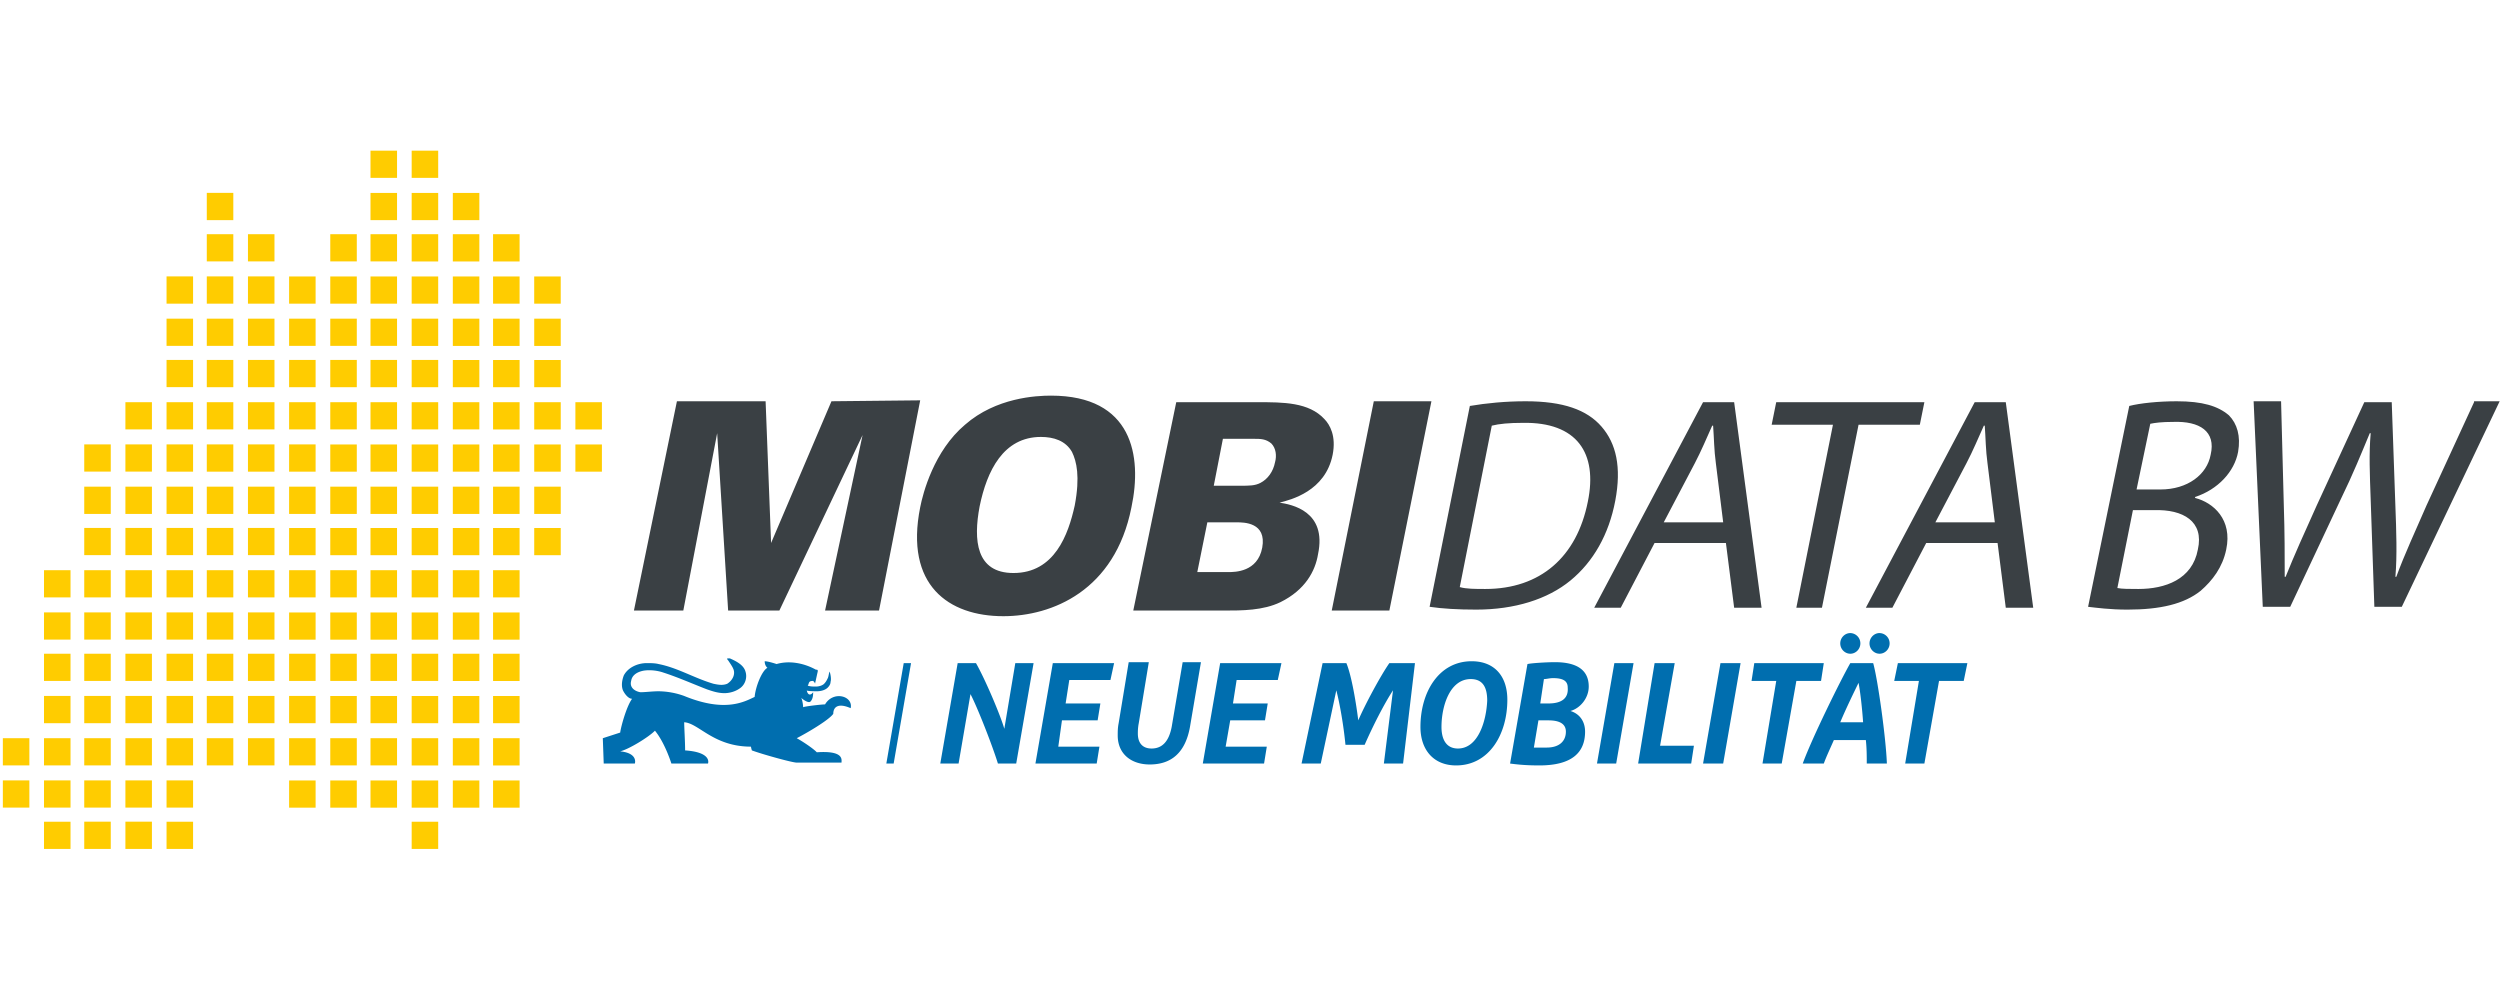 <svg xml:space="preserve" width="800" height="320" xmlns="http://www.w3.org/2000/svg"><path d="M0 0h800v320H0z" fill="#fff" style="stroke-width:.8"/><path d="M118.559 182.465h8.494v8.7h-8.494zm0 13.516h8.494v8.706h-8.494zm26.344-67.273h8.488v8.706h-8.488zM.91 236.217h8.488v8.713H.91zm0 13.515h8.488v8.707H.91zm13.175-67.273h8.482v8.707H14.08zm0 13.515h8.482v8.707H14.08zm0 13.212h8.482v8.713H14.08zm0 13.516h8.482v8.712H14.08zm0 13.515h8.482v8.713H14.08zm0 13.515h8.482v8.707H14.08zm0 13.212h8.482v8.713H14.08zM26.957 142.21h8.488v8.712h-8.488zm0 13.515h8.488v8.725h-8.488zm0 13.218h8.488v8.706h-8.488zm0 13.515h8.488v8.707h-8.488zm0 13.515h8.488v8.707h-8.488zm0 13.212h8.488v8.713h-8.488zm0 13.516h8.488v8.712h-8.488zm0 13.515h8.488v8.713h-8.488zm0 13.515h8.488v8.707h-8.488zm0 13.212h8.488v8.713h-8.488zM40.132 128.7h8.482v8.707h-8.488zm0 13.51h8.482v8.712h-8.488zm0 13.515h8.482v8.725h-8.488zm0 13.218h8.482v8.706h-8.488zm0 13.515h8.482v8.707h-8.488zm0 13.515h8.482v8.707h-8.488zm0 13.212h8.482v8.713h-8.488zm0 13.516h8.482v8.712h-8.488zm0 13.515h8.482v8.713h-8.488zm0 13.515h8.482v8.707h-8.488zm0 13.212h8.482v8.713h-8.488zm13.163-174.49h8.489v8.712h-8.489zm0 13.514h8.489v8.713h-8.489zm0 13.212h8.489v8.713h-8.489zm0 13.515h8.489v8.713h-8.489zm0 13.516h8.489v8.712h-8.489zm0 13.515h8.489v8.725h-8.489zm0 13.218h8.489v8.706h-8.489zm0 13.515h8.489v8.707h-8.489zm0 13.515h8.489v8.707h-8.489zm0 13.212h8.489v8.713h-8.489zm0 13.516h8.489v8.712h-8.489zm0 13.515h8.489v8.713h-8.489zm0 13.515h8.489v8.707h-8.489zm0 13.212h8.489v8.713h-8.489zM66.173 61.726h8.488v8.707h-8.488zm0 13.212h8.488v8.712h-8.488zm0 13.515h8.488v8.713h-8.488zm0 13.515h8.488v8.713h-8.488zm0 13.212h8.488v8.713h-8.488zm0 13.515h8.488v8.713h-8.488zm0 13.516h8.488v8.712h-8.488zm0 13.515h8.488v8.725h-8.488zm0 13.218h8.488v8.706h-8.488zm0 13.515h8.488v8.707h-8.488zm0 13.515h8.488v8.707h-8.488zm0 13.212h8.488v8.713h-8.488zm0 13.516h8.488v8.712h-8.488zm0 13.515h8.488v8.713h-8.488zM79.35 74.937h8.482v8.713h-8.488zm0 13.516h8.482v8.713h-8.488zm0 13.515h8.482v8.713h-8.488zm0 13.212h8.482v8.713h-8.488zm0 13.515h8.482v8.713h-8.488zm0 13.516h8.482v8.712h-8.488zm0 13.515h8.482v8.725h-8.488zm0 13.218h8.482v8.706h-8.488zm0 13.515h8.482v8.707h-8.488zm0 13.515h8.482v8.707h-8.488zm0 13.212h8.482v8.713h-8.488zm0 13.516h8.482v8.712h-8.488zm0 13.515h8.482v8.713h-8.488zM92.512 88.459h8.482v8.713h-8.482zm0 13.515h8.482v8.713h-8.482zm0 13.212h8.482v8.713h-8.482zm0 13.515h8.482v8.713h-8.482zm0 13.516h8.482v8.713h-8.482zm0 13.515h8.482v8.719h-8.482zm0 13.218h8.482v8.707h-8.482zm0 13.515h8.482v8.7h-8.482zm0 13.516h8.482v8.706h-8.482zm0 13.211h8.482v8.713h-8.482zm0 13.516h8.482v8.712h-8.482zm0 13.515h8.482v8.713h-8.482zm0 13.515h8.482v8.707h-8.482zm13.175-174.794h8.488v8.713h-8.488zm0 13.515h8.488v8.713h-8.488zm0 13.515h8.488v8.713h-8.488zm0 13.212h8.488v8.713h-8.488zm0 13.515h8.488v8.713h-8.488zm0 13.516h8.488v8.713h-8.488zm0 13.515h8.488v8.719h-8.488zm0 13.218h8.488v8.707h-8.488zm0 13.515h8.488v8.7h-8.488zm0 13.516h8.488v8.706h-8.488zm0 13.211h8.488v8.713h-8.488zm0 13.516h8.488v8.712h-8.488zm0 13.515h8.488v8.713h-8.488zm0 13.515h8.488v8.707h-8.488zM118.56 48.217h8.494v8.706h-8.494zm0 13.515h8.494v8.707h-8.494zm0 13.212h8.494v8.713h-8.494zm0 13.515h8.494v8.713h-8.494zm0 13.515h8.494v8.713h-8.494zm0 13.212h8.494v8.713h-8.494zm0 13.515h8.494v8.713h-8.494zm0 13.516h8.494v8.713h-8.494zm0 13.515h8.494v8.719h-8.494zm0 53.46h8.494v8.713h-8.494zm0 13.516h8.494v8.712h-8.494zm0 13.515h8.494v8.713h-8.494zm0 13.515h8.494v8.707h-8.494zm13.175-201.521h8.488v8.706h-8.488zm0 13.515h8.488v8.707h-8.488zm0 13.212h8.488v8.713h-8.488zm0 13.515h8.488v8.713h-8.488zm0 13.515h8.488v8.713h-8.488zm0 13.212h8.488v8.713h-8.488zm0 13.515h8.488v8.713h-8.488zm0 13.516h8.488v8.713h-8.488zm0 13.515h8.488v8.719h-8.488zm0 13.218h8.488v8.707h-8.488zm0 13.515h8.488v8.7h-8.488zm0 26.727h8.488v8.713h-8.488zm0 13.516h8.488v8.712h-8.488zm0 13.515h8.488v8.713h-8.488zm0 13.515h8.488v8.707h-8.488zm0 13.212h8.488v8.713h-8.488zm13.17-201.218h8.487v8.707h-8.488zm0 13.212h8.487v8.713h-8.488zm0 13.515h8.487v8.713h-8.488zm0 13.515h8.487v8.713h-8.488zm0 13.212h8.487v8.713h-8.488zm0 27.03h8.487v8.714h-8.488zm0 13.516h8.487v8.719h-8.488zm0 13.218h8.487v8.707h-8.488zm0 13.515h8.487v8.7h-8.488zm0 13.516h8.487v8.706h-8.488zm0 13.211h8.487v8.713h-8.488zm0 27.03h8.487v8.714h-8.488zm0 13.516h8.487v8.707h-8.488zm12.871-174.794h8.494v8.713h-8.488zm0 13.515h8.494v8.713h-8.488zm0 13.515h8.494v8.713h-8.488zm0 13.212h8.494v8.713h-8.488zm0 13.515h8.494v8.713h-8.488zm0 13.516h8.494v8.713h-8.488zm0 13.515h8.494v8.719h-8.488zm0 13.218h8.494v8.707h-8.488zm0 13.515h8.494v8.7h-8.488zm0 13.516h8.494v8.706h-8.488zm0 13.211h8.494v8.713h-8.488zm0 13.516h8.494v8.712h-8.488zm0 13.515h8.494v8.713h-8.488zm0 13.515h8.494v8.707h-8.488zm13.175-147.764h8.488v8.713h-8.488zm0 13.212h8.488v8.713h-8.488zm0 13.515h8.488v8.713h-8.488zm0 13.516h8.488v8.713h-8.488zm0 13.515h8.488v8.719h-8.488zm0 13.218h8.488v8.707h-8.488zm13.176-40.249h8.482v8.713h-8.488zm0 13.516h8.482v8.713h-8.488zm-65.567 26.733h8.488v8.707h-8.488zm13.169 27.03h8.488v8.707h-8.482zm13.17 26.728h8.487v8.712h-8.488zm26.046-134.243h8.488v8.707h-8.488z" style="display:inline;fill:#fc0;stroke-width:2.965;enable-background:new"/><path d="m266.068 128.404-19.32 45.355-1.755-45.355h-28.378l-13.759 66.97h15.805l10.831-56.758 3.51 56.763h16.393l26.63-56.162-12.004 56.162h17.268l13.175-67.273zm70.242-1.803c-4.688 0-17.566.607-27.51 9.314-9.958 8.409-13.467 21.918-14.342 26.43-4.978 24.923 9.071 34.838 26.63 34.838 15.513 0 35.7-8.112 40.971-34.839 3.515-16.52.298-35.743-25.75-35.743zm7.607 35.142c-2.052 9.308-6.436 21.62-19.61 21.62-11.998 0-12.873-10.51-10.827-21.323 2.338-11.414 7.608-22.221 19.612-22.221 4.092 0 7.893 1.202 9.945 4.802 1.463 3.006 2.635 7.808.88 17.122zm65.555-.905c3.515-.898 14.632-3.6 16.976-15.318 1.172-6.005-.88-9.605-2.635-11.415-4.979-5.404-13.17-5.404-21.366-5.404H376.4l-13.752 66.678h28.974c5.853 0 12.586 0 18.147-2.701 7.9-3.91 11.117-9.915 11.998-15.319 2.926-13.819-8.488-15.92-12.295-16.515zm-5.562 14.42c-1.457 7.808-8.78 7.808-10.825 7.808h-9.952l3.218-15.92h9.369c2.337 0 9.654 0 8.196 8.112zm4.099-27.334c-.583 3.006-2.338 5.404-4.681 6.606-1.761.905-3.51.905-6.436.905h-8.488l2.926-15.015h9.951c2.047 0 3.801 0 5.556 1.5 1.463 1.499 1.76 3.903 1.172 6.01zm31.608-19.52-13.46 66.97h18.439l13.46-66.97zm72.877 8.112c-4.687-5.404-12.295-8.112-24.292-8.112-6.436 0-12.586.601-17.85 1.5l-12.878 64.273c4.092.601 9.07.899 14.924.899 12.289 0 22.829-3.303 30.145-9.308 7.316-6.01 12.289-14.717 14.341-25.53 2.046-10.808.291-18.319-4.39-23.722zm-4.39 24.025c-3.515 17.717-15.22 27.929-32.78 27.929-3.218 0-6.144 0-8.196-.601l10.242-51.657c2.344-.601 5.562-.899 9.958-.899 17.261-.303 23.995 9.612 20.777 25.228zm36.873-31.84-34.826 65.774h8.488l10.825-20.722h22.83l2.635 20.722h8.779l-8.78-65.774zm-12.58 38.446 9.945-18.92c2.052-3.903 3.807-8.111 5.562-12.015h.291c.298 3.904.298 7.808.88 12.016l2.344 18.919zm83.405-38.446H568.39l-1.457 7.214h19.611l-11.718 58.56h8.197l11.712-58.56h19.61zm16.102 0-34.833 65.774h8.488l10.832-20.722h22.83l2.628 20.722h8.78l-8.78-65.774zm-12.586 38.446 9.95-18.92c2.047-3.903 3.802-8.111 5.562-12.015h.292c.291 3.904.291 7.808.874 12.016l2.344 18.919zm77.26-38.743c-5.853 0-11.706.601-15.215 1.5l-13.175 64.273c2.64.304 7.03.899 12.586.899 10.54 0 18.148-1.803 23.418-6.005 3.8-3.303 7.019-7.51 8.197-13.218 2.046-9.605-4.105-15.015-9.958-16.514v-.304c7.316-2.398 12.587-8.105 13.758-14.414.88-5.1-.291-9.01-2.926-11.718-3.516-3-8.488-4.499-16.685-4.499zm6.734 47.45c-1.761 9.61-10.535 12.616-19.023 12.616-2.926 0-5.27 0-6.733-.304l4.979-24.923h6.727c9.368-.304 16.096 3.606 14.05 12.61zm4.098-30.334c-1.172 6.314-7.316 11.11-16.096 11.11H683.7l4.39-21.02c1.463-.303 3.516-.6 7.322-.6 8.482-.304 13.753 3.005 11.998 10.516zm84.285-16.819-15.215 33.042c-3.515 8.106-7.025 15.616-9.66 22.823h-.291c.583-6.91.291-14.717 0-22.526l-1.172-33.332h-8.78l-15.221 33.029c-3.8 8.415-7.316 16.223-9.951 22.829h-.292c0-6.308 0-14.414-.291-22.83l-.874-33.332h-8.786l2.926 65.773h8.786l16.09-34.243c4.098-8.403 6.74-15.01 9.368-21.318h.292c-.583 6.606-.292 12.915 0 21.324l1.171 34.237h8.78l31.317-65.773h-8.197z" style="fill:#3a4044;stroke-width:2.965"/><path d="M272.8 227.213zm-8.785-1.804c-1.165 0-6.435.608-7.018.905 0-.905-.298-2.404-.59-3.005.59.6 2.344 1.803 2.927 1.202.59-.607.88-1.5.88-3.006-.88 1.203-1.76.905-2.052-.6 0 .303 2.927.303 3.218.303 1.172 0 2.635-.304 3.522-1.202.583-.601.874-1.202.874-1.804.292-.898 0-2.404-.291-3.302-.298.6-.298 1.5-.59 2.1-.29.607-.582 1.202-1.171 1.804-.583.6-1.755.898-2.635.898-.874 0-1.755 0-2.63-.297.292-.304.292-.899.584-1.203.291-.303.88-.303 1.172-.303.291.303.582.607.582.905.292-1.203.59-2.702.88-3.904v-.304c0-.298-.29-.298-.588-.298-3.8-2.1-8.482-3.005-12.58-1.803 0 0-2.635-.898-3.807-.898 0 1.5.88 2.1.88 2.1-1.76.899-3.807 6.011-4.098 9.314-3.218 1.5-9.369 5.1-22.538-.303a24.815 24.815 0 0 0-8.196-1.5c-2.047 0-4.093.303-5.847.303-1.761-.303-3.516-1.505-2.933-3.606.298-2.107 2.344-3.005 4.098-3.309 2.053-.298 4.39 0 6.15.607 4.676 1.5 9.363 3.6 14.044 5.404 1.761.6 3.516 1.202 5.562 1.202 1.76 0 3.807-.607 5.27-1.803 1.457-1.202 2.046-3.303 1.457-5.106-.583-2.101-2.92-3.303-4.972-4.208h-.875c0 .304 0 .304.292.607.583.899 1.463 2.1 1.76 3 .583 1.803-.588 3.606-2.052 4.505-1.463.6-2.926.303-4.39 0-6.15-1.804-11.414-5.1-17.558-6.309-1.172-.303-2.635-.303-3.807-.303-2.635 0-5.853 1.208-7.317 3.91-.588 1.5-.88 3.303-.291 4.802.583 1.203 1.755 2.702 2.927 2.702-1.761 2.405-3.516 8.713-3.807 10.814l-5.562 1.803.292 8.112h9.957s1.166-3.31-4.687-3.91c2.635-.596 9.07-4.5 11.123-6.606 3.218 3.904 5.264 10.516 5.264 10.516h11.712s1.457-3.607-7.322-4.208c0-3.006-.292-7.207-.292-9.01 4.681.303 9.369 7.808 21.372 7.808 0 .303.285 1.202.285 1.202 3.218 1.202 12.878 3.904 14.341 3.904h14.341c0-.899.88-3.904-7.899-3.303-1.463-1.5-5.27-3.904-6.435-4.505 2.92-1.5 10.236-5.707 11.7-7.808 0-2.1 1.463-3.607 5.561-1.803.88-3.904-5.562-5.708-8.197-1.203zm19.612 18.926h2.343l5.562-32.137h-2.344zm37.753-11.111c-1.172-4.208-6.145-15.92-9.071-21.026h-5.853l-5.562 32.137h5.853l3.807-22.222c2.338 4.499 7.025 16.514 8.78 22.222h5.852l5.562-32.137h-5.853zm9.957 11.11h19.605l.874-5.403h-13.163l1.172-8.415h11.415l.88-5.404h-11.123l1.172-7.51h13.169l1.172-5.404h-19.612zm43.6-11.718c-.874 4.506-2.927 6.91-6.436 6.91-2.635 0-4.39-1.5-4.39-4.803 0-.607 0-1.803.292-3.303l3.218-19.526h-6.436l-3.218 19.526c-.298 1.5-.298 2.702-.298 3.904 0 6.005 4.39 9.308 10.25 9.308 7.018 0 11.414-3.904 12.87-12.016l3.516-20.722h-5.853zm9.957 11.719H404.5l.875-5.404h-13.17l1.464-8.415h11.123l.88-5.404h-11.123l1.172-7.51h13.17l1.17-5.404h-19.61zm49.75-13.82c-.588-4.802-2.052-14.116-3.806-18.317h-7.608l-6.733 32.137h6.144l4.979-23.43c1.172 4.504 2.343 11.414 2.926 17.425h6.145c2.635-6.011 6.144-12.92 9.07-17.426l-2.926 23.43h6.15l3.802-32.136h-8.197c-2.92 4.201-7.893 13.515-9.945 18.318zm36.29-18.918c-10.534 0-16.393 9.908-16.393 21.02 0 7.212 4.099 12.319 11.415 12.319 10.54 0 16.393-9.915 16.393-21.026 0-7.51-4.098-12.313-11.415-12.313zm-4.39 27.929c-3.806 0-5.27-3.006-5.27-6.91 0-6.605 2.636-15.312 9.369-15.312 4.098 0 5.264 3 5.264 6.903-.291 6.612-2.926 15.319-9.362 15.319zm41.852-19.824c0-5.1-3.515-7.808-10.832-7.808-2.629 0-7.607.304-8.78.607l-5.56 31.834c2.343.303 4.978.6 9.368.6 10.534 0 14.632-4.207 14.632-10.813 0-3.303-1.76-5.707-4.681-6.606 3.218-.904 5.853-4.207 5.853-7.814zm-13.46 19.526h-4.099l1.457-8.712h3.224c4.099 0 5.562 1.505 5.562 3.606 0 3-2.052 5.1-6.145 5.1zm.582-14.116h-2.635l1.172-7.808c.88 0 1.76-.304 2.926-.304 3.218 0 4.682.905 4.682 3.006.291 3.303-1.755 5.1-6.145 5.1zm15.513 19.223h6.145l5.561-32.137h-6.144zm24.875-32.137h-6.436l-5.27 32.137h16.976l.875-5.708h-10.826zm9.071 32.137h6.436l5.574-32.137h-6.436zm38.634-32.137h-22.24l-.88 5.707h7.904L564 244.335h6.15l4.682-26.43h7.9zm8.488 0c-2.927 5.1-12.295 24.025-15.222 32.137h6.74c.874-2.405 2.046-4.81 3.218-7.511h10.236c.292 2.702.292 5.1.292 7.51h6.436c-.286-8.111-2.92-27.03-4.384-32.136zm-3.218 18.919c1.754-4.202 4.39-9.612 5.853-12.61.583 2.998 1.172 8.408 1.457 12.61zm12.58-28.537c-1.755 0-3.218 1.506-3.218 3.31 0 1.803 1.463 3.302 3.218 3.302 1.76 0 3.218-1.5 3.218-3.303a3.29 3.29 0 0 0-3.218-3.303zm-9.362 6.618c1.76 0 3.218-1.505 3.218-3.309a3.29 3.29 0 0 0-3.218-3.303c-1.761 0-3.218 1.5-3.218 3.303 0 1.804 1.457 3.303 3.218 3.303zm15.221 3-1.172 5.707h7.9l-4.39 26.43h6.144l4.687-26.43h7.9l1.171-5.707z" style="fill:#006eaf;stroke-width:2.965"/></svg>